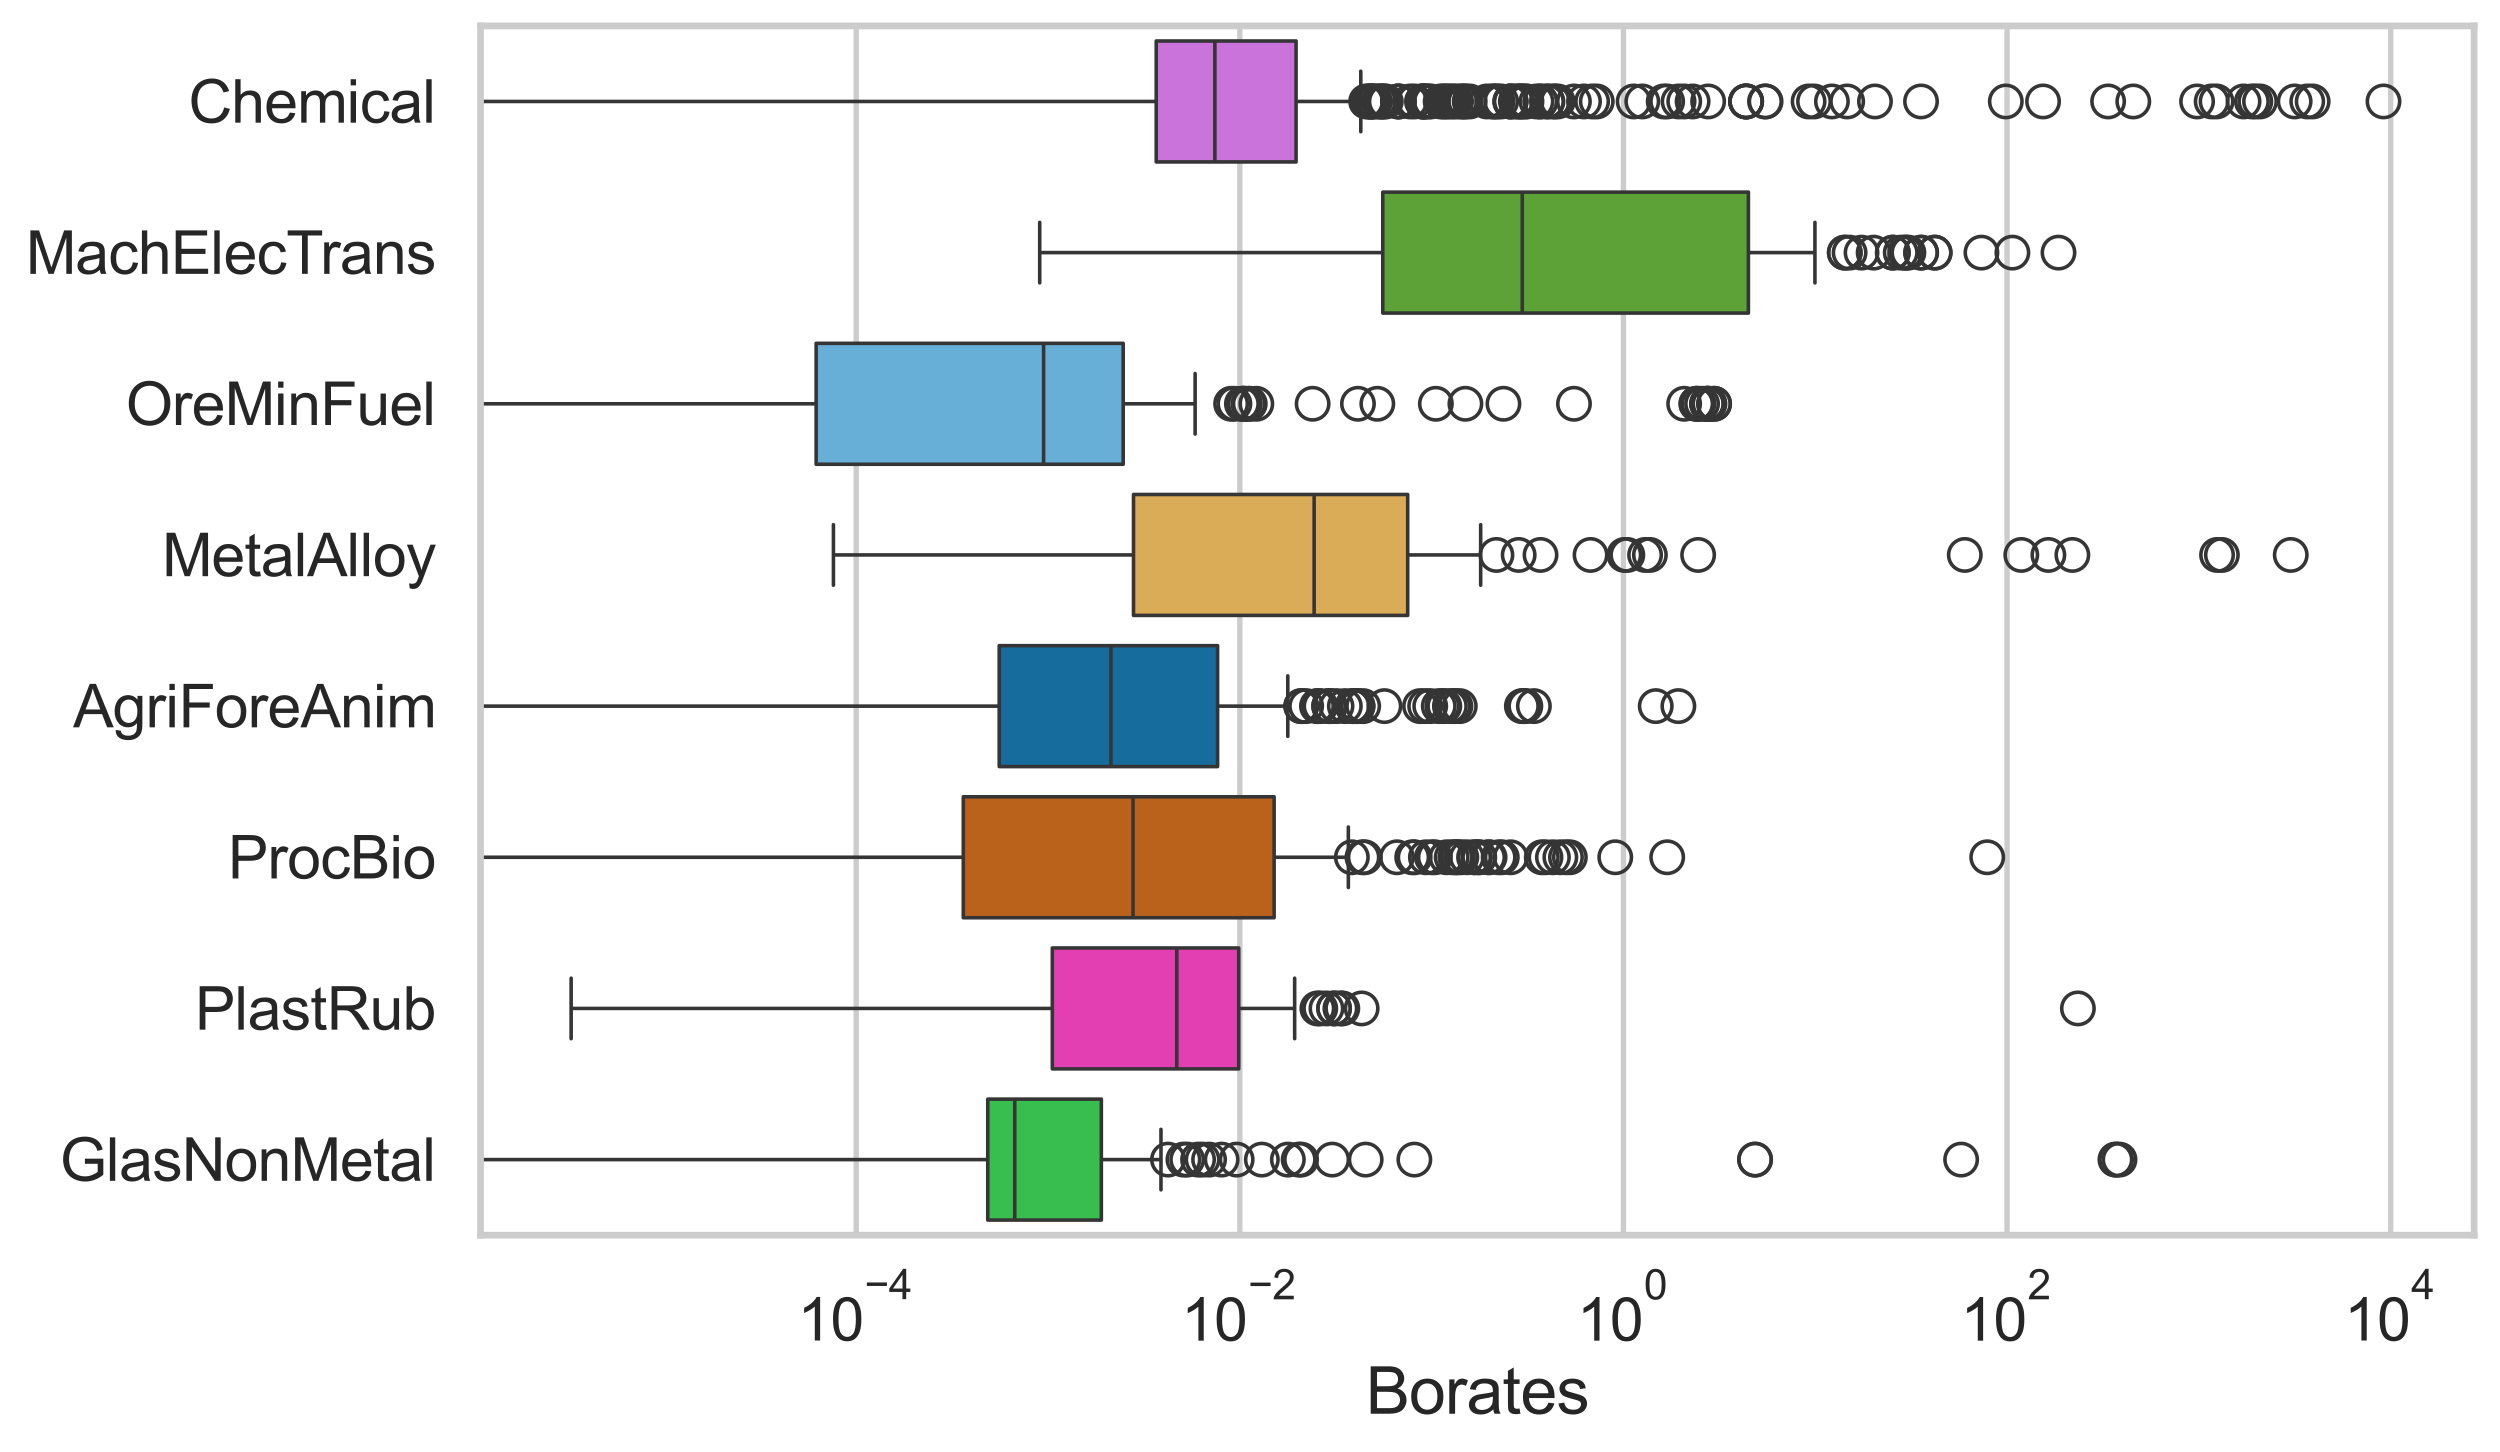 <?xml version="1.0" encoding="utf-8" standalone="no"?>
<!DOCTYPE svg PUBLIC "-//W3C//DTD SVG 1.1//EN"
  "http://www.w3.org/Graphics/SVG/1.1/DTD/svg11.dtd">
<svg xmlns:xlink="http://www.w3.org/1999/xlink" width="695.577pt" height="404.121pt" viewBox="0 0 695.577 404.121" xmlns="http://www.w3.org/2000/svg" version="1.1">
 <defs>
  <style type="text/css">*{stroke-linejoin: round; stroke-linecap: butt}</style>
 </defs>
 <g id="figure_1">
  <g id="patch_1">
   <path d="M 0 404.121 
L 695.577 404.121 
L 695.577 0 
L 0 0 
z
" style="fill: #ffffff"/>
  </g>
  <g id="axes_1">
   <g id="patch_2">
    <path d="M 133.697 343.665 
L 688.377 343.665 
L 688.377 7.2 
L 133.697 7.2 
z
" style="fill: #ffffff"/>
   </g>
   <g id="matplotlib.axis_1">
    <g id="xtick_1">
     <g id="line2d_1">
      <path d="M 238.225 343.665 
L 238.225 7.2 
" clip-path="url(#p40da22bcdd)" style="fill: none; stroke: #cccccc; stroke-width: 1.5; stroke-linecap: round"/>
     </g>
     <g id="text_1">
      <!-- $\mathdefault{10^{-4}}$ -->
      <g style="fill: #262626" transform="translate(221.89 373.015) scale(0.165 -0.165)">
       <defs>
        <path id="ArialMT-31" d="M 2384 0 
L 1822 0 
L 1822 3584 
Q 1619 3391 1289 3197 
Q 959 3003 697 2906 
L 697 3450 
Q 1169 3672 1522 3987 
Q 1875 4303 2022 4600 
L 2384 4600 
L 2384 0 
z
" transform="scale(0.016)"/>
        <path id="ArialMT-30" d="M 266 2259 
Q 266 3072 433 3567 
Q 600 4063 929 4331 
Q 1259 4600 1759 4600 
Q 2128 4600 2406 4451 
Q 2684 4303 2865 4023 
Q 3047 3744 3150 3342 
Q 3253 2941 3253 2259 
Q 3253 1453 3087 958 
Q 2922 463 2592 192 
Q 2263 -78 1759 -78 
Q 1097 -78 719 397 
Q 266 969 266 2259 
z
M 844 2259 
Q 844 1131 1108 757 
Q 1372 384 1759 384 
Q 2147 384 2411 759 
Q 2675 1134 2675 2259 
Q 2675 3391 2411 3762 
Q 2147 4134 1753 4134 
Q 1366 4134 1134 3806 
Q 844 3388 844 2259 
z
" transform="scale(0.016)"/>
        <path id="ArialMT-2212" d="M 3381 1997 
L 356 1997 
L 356 2522 
L 3381 2522 
L 3381 1997 
z
" transform="scale(0.016)"/>
        <path id="ArialMT-34" d="M 2069 0 
L 2069 1097 
L 81 1097 
L 81 1613 
L 2172 4581 
L 2631 4581 
L 2631 1613 
L 3250 1613 
L 3250 1097 
L 2631 1097 
L 2631 0 
L 2069 0 
z
M 2069 1613 
L 2069 3678 
L 634 1613 
L 2069 1613 
z
" transform="scale(0.016)"/>
       </defs>
       <use xlink:href="#ArialMT-31" transform="translate(0 0.202)"/>
       <use xlink:href="#ArialMT-30" transform="translate(55.615 0.202)"/>
       <use xlink:href="#ArialMT-2212" transform="translate(112.973 69.895) scale(0.7)"/>
       <use xlink:href="#ArialMT-34" transform="translate(153.852 69.895) scale(0.7)"/>
      </g>
     </g>
    </g>
    <g id="xtick_2">
     <g id="line2d_2">
      <path d="M 344.958 343.665 
L 344.958 7.2 
" clip-path="url(#p40da22bcdd)" style="fill: none; stroke: #cccccc; stroke-width: 1.5; stroke-linecap: round"/>
     </g>
     <g id="text_2">
      <!-- $\mathdefault{10^{-2}}$ -->
      <g style="fill: #262626" transform="translate(328.623 373.18) scale(0.165 -0.165)">
       <defs>
        <path id="ArialMT-32" d="M 3222 541 
L 3222 0 
L 194 0 
Q 188 203 259 391 
Q 375 700 629 1000 
Q 884 1300 1366 1694 
Q 2113 2306 2375 2664 
Q 2638 3022 2638 3341 
Q 2638 3675 2398 3904 
Q 2159 4134 1775 4134 
Q 1369 4134 1125 3890 
Q 881 3647 878 3216 
L 300 3275 
Q 359 3922 746 4261 
Q 1134 4600 1788 4600 
Q 2447 4600 2831 4234 
Q 3216 3869 3216 3328 
Q 3216 3053 3103 2787 
Q 2991 2522 2730 2228 
Q 2469 1934 1863 1422 
Q 1356 997 1212 845 
Q 1069 694 975 541 
L 3222 541 
z
" transform="scale(0.016)"/>
       </defs>
       <use xlink:href="#ArialMT-31" transform="translate(0 0.994)"/>
       <use xlink:href="#ArialMT-30" transform="translate(55.615 0.994)"/>
       <use xlink:href="#ArialMT-2212" transform="translate(112.973 70.688) scale(0.7)"/>
       <use xlink:href="#ArialMT-32" transform="translate(153.852 70.688) scale(0.7)"/>
      </g>
     </g>
    </g>
    <g id="xtick_3">
     <g id="line2d_3">
      <path d="M 451.692 343.665 
L 451.692 7.2 
" clip-path="url(#p40da22bcdd)" style="fill: none; stroke: #cccccc; stroke-width: 1.5; stroke-linecap: round"/>
     </g>
     <g id="text_3">
      <!-- $\mathdefault{10^{0}}$ -->
      <g style="fill: #262626" transform="translate(438.739 373.18) scale(0.165 -0.165)">
       <use xlink:href="#ArialMT-31" transform="translate(0 0.994)"/>
       <use xlink:href="#ArialMT-30" transform="translate(55.615 0.994)"/>
       <use xlink:href="#ArialMT-30" transform="translate(112.973 70.688) scale(0.7)"/>
      </g>
     </g>
    </g>
    <g id="xtick_4">
     <g id="line2d_4">
      <path d="M 558.425 343.665 
L 558.425 7.2 
" clip-path="url(#p40da22bcdd)" style="fill: none; stroke: #cccccc; stroke-width: 1.5; stroke-linecap: round"/>
     </g>
     <g id="text_4">
      <!-- $\mathdefault{10^{2}}$ -->
      <g style="fill: #262626" transform="translate(545.472 373.18) scale(0.165 -0.165)">
       <use xlink:href="#ArialMT-31" transform="translate(0 0.994)"/>
       <use xlink:href="#ArialMT-30" transform="translate(55.615 0.994)"/>
       <use xlink:href="#ArialMT-32" transform="translate(112.973 70.688) scale(0.7)"/>
      </g>
     </g>
    </g>
    <g id="xtick_5">
     <g id="line2d_5">
      <path d="M 665.158 343.665 
L 665.158 7.2 
" clip-path="url(#p40da22bcdd)" style="fill: none; stroke: #cccccc; stroke-width: 1.5; stroke-linecap: round"/>
     </g>
     <g id="text_5">
      <!-- $\mathdefault{10^{4}}$ -->
      <g style="fill: #262626" transform="translate(652.206 373.015) scale(0.165 -0.165)">
       <use xlink:href="#ArialMT-31" transform="translate(0 0.202)"/>
       <use xlink:href="#ArialMT-30" transform="translate(55.615 0.202)"/>
       <use xlink:href="#ArialMT-34" transform="translate(112.973 69.895) scale(0.7)"/>
      </g>
     </g>
    </g>
    <g id="text_6">
     <!-- Borates -->
     <g style="fill: #262626" transform="translate(380.022 393.344) scale(0.18 -0.18)">
      <defs>
       <path id="ArialMT-42" d="M 469 0 
L 469 4581 
L 2188 4581 
Q 2713 4581 3030 4442 
Q 3347 4303 3526 4014 
Q 3706 3725 3706 3409 
Q 3706 3116 3547 2856 
Q 3388 2597 3066 2438 
Q 3481 2316 3704 2022 
Q 3928 1728 3928 1328 
Q 3928 1006 3792 729 
Q 3656 453 3456 303 
Q 3256 153 2954 76 
Q 2653 0 2216 0 
L 469 0 
z
M 1075 2656 
L 2066 2656 
Q 2469 2656 2644 2709 
Q 2875 2778 2992 2937 
Q 3109 3097 3109 3338 
Q 3109 3566 3000 3739 
Q 2891 3913 2687 3977 
Q 2484 4041 1991 4041 
L 1075 4041 
L 1075 2656 
z
M 1075 541 
L 2216 541 
Q 2509 541 2628 563 
Q 2838 600 2978 687 
Q 3119 775 3209 942 
Q 3300 1109 3300 1328 
Q 3300 1584 3169 1773 
Q 3038 1963 2805 2039 
Q 2572 2116 2134 2116 
L 1075 2116 
L 1075 541 
z
" transform="scale(0.016)"/>
       <path id="ArialMT-6f" d="M 213 1659 
Q 213 2581 725 3025 
Q 1153 3394 1769 3394 
Q 2453 3394 2887 2945 
Q 3322 2497 3322 1706 
Q 3322 1066 3130 698 
Q 2938 331 2570 128 
Q 2203 -75 1769 -75 
Q 1072 -75 642 372 
Q 213 819 213 1659 
z
M 791 1659 
Q 791 1022 1069 705 
Q 1347 388 1769 388 
Q 2188 388 2466 706 
Q 2744 1025 2744 1678 
Q 2744 2294 2464 2611 
Q 2184 2928 1769 2928 
Q 1347 2928 1069 2612 
Q 791 2297 791 1659 
z
" transform="scale(0.016)"/>
       <path id="ArialMT-72" d="M 416 0 
L 416 3319 
L 922 3319 
L 922 2816 
Q 1116 3169 1280 3281 
Q 1444 3394 1641 3394 
Q 1925 3394 2219 3213 
L 2025 2691 
Q 1819 2813 1613 2813 
Q 1428 2813 1281 2702 
Q 1134 2591 1072 2394 
Q 978 2094 978 1738 
L 978 0 
L 416 0 
z
" transform="scale(0.016)"/>
       <path id="ArialMT-61" d="M 2588 409 
Q 2275 144 1986 34 
Q 1697 -75 1366 -75 
Q 819 -75 525 192 
Q 231 459 231 875 
Q 231 1119 342 1320 
Q 453 1522 633 1644 
Q 813 1766 1038 1828 
Q 1203 1872 1538 1913 
Q 2219 1994 2541 2106 
Q 2544 2222 2544 2253 
Q 2544 2597 2384 2738 
Q 2169 2928 1744 2928 
Q 1347 2928 1158 2789 
Q 969 2650 878 2297 
L 328 2372 
Q 403 2725 575 2942 
Q 747 3159 1072 3276 
Q 1397 3394 1825 3394 
Q 2250 3394 2515 3294 
Q 2781 3194 2906 3042 
Q 3031 2891 3081 2659 
Q 3109 2516 3109 2141 
L 3109 1391 
Q 3109 606 3145 398 
Q 3181 191 3288 0 
L 2700 0 
Q 2613 175 2588 409 
z
M 2541 1666 
Q 2234 1541 1622 1453 
Q 1275 1403 1131 1340 
Q 988 1278 909 1158 
Q 831 1038 831 891 
Q 831 666 1001 516 
Q 1172 366 1500 366 
Q 1825 366 2078 508 
Q 2331 650 2450 897 
Q 2541 1088 2541 1459 
L 2541 1666 
z
" transform="scale(0.016)"/>
       <path id="ArialMT-74" d="M 1650 503 
L 1731 6 
Q 1494 -44 1306 -44 
Q 1000 -44 831 53 
Q 663 150 594 308 
Q 525 466 525 972 
L 525 2881 
L 113 2881 
L 113 3319 
L 525 3319 
L 525 4141 
L 1084 4478 
L 1084 3319 
L 1650 3319 
L 1650 2881 
L 1084 2881 
L 1084 941 
Q 1084 700 1114 631 
Q 1144 563 1211 522 
Q 1278 481 1403 481 
Q 1497 481 1650 503 
z
" transform="scale(0.016)"/>
       <path id="ArialMT-65" d="M 2694 1069 
L 3275 997 
Q 3138 488 2766 206 
Q 2394 -75 1816 -75 
Q 1088 -75 661 373 
Q 234 822 234 1631 
Q 234 2469 665 2931 
Q 1097 3394 1784 3394 
Q 2450 3394 2872 2941 
Q 3294 2488 3294 1666 
Q 3294 1616 3291 1516 
L 816 1516 
Q 847 969 1125 678 
Q 1403 388 1819 388 
Q 2128 388 2347 550 
Q 2566 713 2694 1069 
z
M 847 1978 
L 2700 1978 
Q 2663 2397 2488 2606 
Q 2219 2931 1791 2931 
Q 1403 2931 1139 2672 
Q 875 2413 847 1978 
z
" transform="scale(0.016)"/>
       <path id="ArialMT-73" d="M 197 991 
L 753 1078 
Q 800 744 1014 566 
Q 1228 388 1613 388 
Q 2000 388 2187 545 
Q 2375 703 2375 916 
Q 2375 1106 2209 1216 
Q 2094 1291 1634 1406 
Q 1016 1563 777 1677 
Q 538 1791 414 1992 
Q 291 2194 291 2438 
Q 291 2659 392 2848 
Q 494 3038 669 3163 
Q 800 3259 1026 3326 
Q 1253 3394 1513 3394 
Q 1903 3394 2198 3281 
Q 2494 3169 2634 2976 
Q 2775 2784 2828 2463 
L 2278 2388 
Q 2241 2644 2061 2787 
Q 1881 2931 1553 2931 
Q 1166 2931 1000 2803 
Q 834 2675 834 2503 
Q 834 2394 903 2306 
Q 972 2216 1119 2156 
Q 1203 2125 1616 2013 
Q 2213 1853 2448 1751 
Q 2684 1650 2818 1456 
Q 2953 1263 2953 975 
Q 2953 694 2789 445 
Q 2625 197 2315 61 
Q 2006 -75 1616 -75 
Q 969 -75 630 194 
Q 291 463 197 991 
z
" transform="scale(0.016)"/>
      </defs>
      <use xlink:href="#ArialMT-42"/>
      <use xlink:href="#ArialMT-6f" transform="translate(66.699 0)"/>
      <use xlink:href="#ArialMT-72" transform="translate(122.314 0)"/>
      <use xlink:href="#ArialMT-61" transform="translate(155.615 0)"/>
      <use xlink:href="#ArialMT-74" transform="translate(211.23 0)"/>
      <use xlink:href="#ArialMT-65" transform="translate(239.014 0)"/>
      <use xlink:href="#ArialMT-73" transform="translate(294.629 0)"/>
     </g>
    </g>
   </g>
   <g id="matplotlib.axis_2">
    <g id="ytick_1">
     <g id="text_7">
      <!-- Chemical -->
      <g style="fill: #262626" transform="translate(52.428 34.134) scale(0.165 -0.165)">
       <defs>
        <path id="ArialMT-43" d="M 3763 1606 
L 4369 1453 
Q 4178 706 3683 314 
Q 3188 -78 2472 -78 
Q 1731 -78 1267 223 
Q 803 525 561 1097 
Q 319 1669 319 2325 
Q 319 3041 592 3573 
Q 866 4106 1370 4382 
Q 1875 4659 2481 4659 
Q 3169 4659 3637 4309 
Q 4106 3959 4291 3325 
L 3694 3184 
Q 3534 3684 3231 3912 
Q 2928 4141 2469 4141 
Q 1941 4141 1586 3887 
Q 1231 3634 1087 3207 
Q 944 2781 944 2328 
Q 944 1744 1114 1308 
Q 1284 872 1643 656 
Q 2003 441 2422 441 
Q 2931 441 3284 734 
Q 3638 1028 3763 1606 
z
" transform="scale(0.016)"/>
        <path id="ArialMT-68" d="M 422 0 
L 422 4581 
L 984 4581 
L 984 2938 
Q 1378 3394 1978 3394 
Q 2347 3394 2619 3248 
Q 2891 3103 3008 2847 
Q 3125 2591 3125 2103 
L 3125 0 
L 2563 0 
L 2563 2103 
Q 2563 2525 2380 2717 
Q 2197 2909 1863 2909 
Q 1613 2909 1392 2779 
Q 1172 2650 1078 2428 
Q 984 2206 984 1816 
L 984 0 
L 422 0 
z
" transform="scale(0.016)"/>
        <path id="ArialMT-6d" d="M 422 0 
L 422 3319 
L 925 3319 
L 925 2853 
Q 1081 3097 1340 3245 
Q 1600 3394 1931 3394 
Q 2300 3394 2536 3241 
Q 2772 3088 2869 2813 
Q 3263 3394 3894 3394 
Q 4388 3394 4653 3120 
Q 4919 2847 4919 2278 
L 4919 0 
L 4359 0 
L 4359 2091 
Q 4359 2428 4304 2576 
Q 4250 2725 4106 2815 
Q 3963 2906 3769 2906 
Q 3419 2906 3187 2673 
Q 2956 2441 2956 1928 
L 2956 0 
L 2394 0 
L 2394 2156 
Q 2394 2531 2256 2718 
Q 2119 2906 1806 2906 
Q 1569 2906 1367 2781 
Q 1166 2656 1075 2415 
Q 984 2175 984 1722 
L 984 0 
L 422 0 
z
" transform="scale(0.016)"/>
        <path id="ArialMT-69" d="M 425 3934 
L 425 4581 
L 988 4581 
L 988 3934 
L 425 3934 
z
M 425 0 
L 425 3319 
L 988 3319 
L 988 0 
L 425 0 
z
" transform="scale(0.016)"/>
        <path id="ArialMT-63" d="M 2588 1216 
L 3141 1144 
Q 3050 572 2676 248 
Q 2303 -75 1759 -75 
Q 1078 -75 664 370 
Q 250 816 250 1647 
Q 250 2184 428 2587 
Q 606 2991 970 3192 
Q 1334 3394 1763 3394 
Q 2303 3394 2647 3120 
Q 2991 2847 3088 2344 
L 2541 2259 
Q 2463 2594 2264 2762 
Q 2066 2931 1784 2931 
Q 1359 2931 1093 2626 
Q 828 2322 828 1663 
Q 828 994 1084 691 
Q 1341 388 1753 388 
Q 2084 388 2306 591 
Q 2528 794 2588 1216 
z
" transform="scale(0.016)"/>
        <path id="ArialMT-6c" d="M 409 0 
L 409 4581 
L 972 4581 
L 972 0 
L 409 0 
z
" transform="scale(0.016)"/>
       </defs>
       <use xlink:href="#ArialMT-43"/>
       <use xlink:href="#ArialMT-68" transform="translate(72.217 0)"/>
       <use xlink:href="#ArialMT-65" transform="translate(127.832 0)"/>
       <use xlink:href="#ArialMT-6d" transform="translate(183.447 0)"/>
       <use xlink:href="#ArialMT-69" transform="translate(266.748 0)"/>
       <use xlink:href="#ArialMT-63" transform="translate(288.965 0)"/>
       <use xlink:href="#ArialMT-61" transform="translate(338.965 0)"/>
       <use xlink:href="#ArialMT-6c" transform="translate(394.58 0)"/>
      </g>
     </g>
    </g>
    <g id="ytick_2">
     <g id="text_8">
      <!-- MachElecTrans -->
      <g style="fill: #262626" transform="translate(7.2 76.192) scale(0.165 -0.165)">
       <defs>
        <path id="ArialMT-4d" d="M 475 0 
L 475 4581 
L 1388 4581 
L 2472 1338 
Q 2622 884 2691 659 
Q 2769 909 2934 1394 
L 4031 4581 
L 4847 4581 
L 4847 0 
L 4263 0 
L 4263 3834 
L 2931 0 
L 2384 0 
L 1059 3900 
L 1059 0 
L 475 0 
z
" transform="scale(0.016)"/>
        <path id="ArialMT-45" d="M 506 0 
L 506 4581 
L 3819 4581 
L 3819 4041 
L 1113 4041 
L 1113 2638 
L 3647 2638 
L 3647 2100 
L 1113 2100 
L 1113 541 
L 3925 541 
L 3925 0 
L 506 0 
z
" transform="scale(0.016)"/>
        <path id="ArialMT-54" d="M 1659 0 
L 1659 4041 
L 150 4041 
L 150 4581 
L 3781 4581 
L 3781 4041 
L 2266 4041 
L 2266 0 
L 1659 0 
z
" transform="scale(0.016)"/>
        <path id="ArialMT-6e" d="M 422 0 
L 422 3319 
L 928 3319 
L 928 2847 
Q 1294 3394 1984 3394 
Q 2284 3394 2536 3286 
Q 2788 3178 2913 3003 
Q 3038 2828 3088 2588 
Q 3119 2431 3119 2041 
L 3119 0 
L 2556 0 
L 2556 2019 
Q 2556 2363 2490 2533 
Q 2425 2703 2258 2804 
Q 2091 2906 1866 2906 
Q 1506 2906 1245 2678 
Q 984 2450 984 1813 
L 984 0 
L 422 0 
z
" transform="scale(0.016)"/>
       </defs>
       <use xlink:href="#ArialMT-4d"/>
       <use xlink:href="#ArialMT-61" transform="translate(83.301 0)"/>
       <use xlink:href="#ArialMT-63" transform="translate(138.916 0)"/>
       <use xlink:href="#ArialMT-68" transform="translate(188.916 0)"/>
       <use xlink:href="#ArialMT-45" transform="translate(244.531 0)"/>
       <use xlink:href="#ArialMT-6c" transform="translate(311.23 0)"/>
       <use xlink:href="#ArialMT-65" transform="translate(333.447 0)"/>
       <use xlink:href="#ArialMT-63" transform="translate(389.062 0)"/>
       <use xlink:href="#ArialMT-54" transform="translate(439.062 0)"/>
       <use xlink:href="#ArialMT-72" transform="translate(496.396 0)"/>
       <use xlink:href="#ArialMT-61" transform="translate(529.697 0)"/>
       <use xlink:href="#ArialMT-6e" transform="translate(585.312 0)"/>
       <use xlink:href="#ArialMT-73" transform="translate(640.928 0)"/>
      </g>
     </g>
    </g>
    <g id="ytick_3">
     <g id="text_9">
      <!-- OreMinFuel -->
      <g style="fill: #262626" transform="translate(35.013 118.25) scale(0.165 -0.165)">
       <defs>
        <path id="ArialMT-4f" d="M 309 2231 
Q 309 3372 921 4017 
Q 1534 4663 2503 4663 
Q 3138 4663 3647 4359 
Q 4156 4056 4423 3514 
Q 4691 2972 4691 2284 
Q 4691 1588 4409 1038 
Q 4128 488 3612 205 
Q 3097 -78 2500 -78 
Q 1853 -78 1343 234 
Q 834 547 571 1087 
Q 309 1628 309 2231 
z
M 934 2222 
Q 934 1394 1379 917 
Q 1825 441 2497 441 
Q 3181 441 3623 922 
Q 4066 1403 4066 2288 
Q 4066 2847 3877 3264 
Q 3688 3681 3323 3911 
Q 2959 4141 2506 4141 
Q 1863 4141 1398 3698 
Q 934 3256 934 2222 
z
" transform="scale(0.016)"/>
        <path id="ArialMT-46" d="M 525 0 
L 525 4581 
L 3616 4581 
L 3616 4041 
L 1131 4041 
L 1131 2622 
L 3281 2622 
L 3281 2081 
L 1131 2081 
L 1131 0 
L 525 0 
z
" transform="scale(0.016)"/>
        <path id="ArialMT-75" d="M 2597 0 
L 2597 488 
Q 2209 -75 1544 -75 
Q 1250 -75 995 37 
Q 741 150 617 320 
Q 494 491 444 738 
Q 409 903 409 1263 
L 409 3319 
L 972 3319 
L 972 1478 
Q 972 1038 1006 884 
Q 1059 663 1231 536 
Q 1403 409 1656 409 
Q 1909 409 2131 539 
Q 2353 669 2445 892 
Q 2538 1116 2538 1541 
L 2538 3319 
L 3100 3319 
L 3100 0 
L 2597 0 
z
" transform="scale(0.016)"/>
       </defs>
       <use xlink:href="#ArialMT-4f"/>
       <use xlink:href="#ArialMT-72" transform="translate(77.783 0)"/>
       <use xlink:href="#ArialMT-65" transform="translate(111.084 0)"/>
       <use xlink:href="#ArialMT-4d" transform="translate(166.699 0)"/>
       <use xlink:href="#ArialMT-69" transform="translate(250 0)"/>
       <use xlink:href="#ArialMT-6e" transform="translate(272.217 0)"/>
       <use xlink:href="#ArialMT-46" transform="translate(327.832 0)"/>
       <use xlink:href="#ArialMT-75" transform="translate(388.916 0)"/>
       <use xlink:href="#ArialMT-65" transform="translate(444.531 0)"/>
       <use xlink:href="#ArialMT-6c" transform="translate(500.146 0)"/>
      </g>
     </g>
    </g>
    <g id="ytick_4">
     <g id="text_10">
      <!-- MetalAlloy -->
      <g style="fill: #262626" transform="translate(45.088 160.308) scale(0.165 -0.165)">
       <defs>
        <path id="ArialMT-41" d="M -9 0 
L 1750 4581 
L 2403 4581 
L 4278 0 
L 3588 0 
L 3053 1388 
L 1138 1388 
L 634 0 
L -9 0 
z
M 1313 1881 
L 2866 1881 
L 2388 3150 
Q 2169 3728 2063 4100 
Q 1975 3659 1816 3225 
L 1313 1881 
z
" transform="scale(0.016)"/>
        <path id="ArialMT-79" d="M 397 -1278 
L 334 -750 
Q 519 -800 656 -800 
Q 844 -800 956 -737 
Q 1069 -675 1141 -563 
Q 1194 -478 1313 -144 
Q 1328 -97 1363 -6 
L 103 3319 
L 709 3319 
L 1400 1397 
Q 1534 1031 1641 628 
Q 1738 1016 1872 1384 
L 2581 3319 
L 3144 3319 
L 1881 -56 
Q 1678 -603 1566 -809 
Q 1416 -1088 1222 -1217 
Q 1028 -1347 759 -1347 
Q 597 -1347 397 -1278 
z
" transform="scale(0.016)"/>
       </defs>
       <use xlink:href="#ArialMT-4d"/>
       <use xlink:href="#ArialMT-65" transform="translate(83.301 0)"/>
       <use xlink:href="#ArialMT-74" transform="translate(138.916 0)"/>
       <use xlink:href="#ArialMT-61" transform="translate(166.699 0)"/>
       <use xlink:href="#ArialMT-6c" transform="translate(222.314 0)"/>
       <use xlink:href="#ArialMT-41" transform="translate(244.531 0)"/>
       <use xlink:href="#ArialMT-6c" transform="translate(311.23 0)"/>
       <use xlink:href="#ArialMT-6c" transform="translate(333.447 0)"/>
       <use xlink:href="#ArialMT-6f" transform="translate(355.664 0)"/>
       <use xlink:href="#ArialMT-79" transform="translate(411.279 0)"/>
      </g>
     </g>
    </g>
    <g id="ytick_5">
     <g id="text_11">
      <!-- AgriForeAnim -->
      <g style="fill: #262626" transform="translate(20.341 202.366) scale(0.165 -0.165)">
       <defs>
        <path id="ArialMT-67" d="M 319 -275 
L 866 -356 
Q 900 -609 1056 -725 
Q 1266 -881 1628 -881 
Q 2019 -881 2231 -725 
Q 2444 -569 2519 -288 
Q 2563 -116 2559 434 
Q 2191 0 1641 0 
Q 956 0 581 494 
Q 206 988 206 1678 
Q 206 2153 378 2554 
Q 550 2956 876 3175 
Q 1203 3394 1644 3394 
Q 2231 3394 2613 2919 
L 2613 3319 
L 3131 3319 
L 3131 450 
Q 3131 -325 2973 -648 
Q 2816 -972 2473 -1159 
Q 2131 -1347 1631 -1347 
Q 1038 -1347 672 -1080 
Q 306 -813 319 -275 
z
M 784 1719 
Q 784 1066 1043 766 
Q 1303 466 1694 466 
Q 2081 466 2343 764 
Q 2606 1063 2606 1700 
Q 2606 2309 2336 2618 
Q 2066 2928 1684 2928 
Q 1309 2928 1046 2623 
Q 784 2319 784 1719 
z
" transform="scale(0.016)"/>
       </defs>
       <use xlink:href="#ArialMT-41"/>
       <use xlink:href="#ArialMT-67" transform="translate(66.699 0)"/>
       <use xlink:href="#ArialMT-72" transform="translate(122.314 0)"/>
       <use xlink:href="#ArialMT-69" transform="translate(155.615 0)"/>
       <use xlink:href="#ArialMT-46" transform="translate(177.832 0)"/>
       <use xlink:href="#ArialMT-6f" transform="translate(238.916 0)"/>
       <use xlink:href="#ArialMT-72" transform="translate(294.531 0)"/>
       <use xlink:href="#ArialMT-65" transform="translate(327.832 0)"/>
       <use xlink:href="#ArialMT-41" transform="translate(383.447 0)"/>
       <use xlink:href="#ArialMT-6e" transform="translate(450.146 0)"/>
       <use xlink:href="#ArialMT-69" transform="translate(505.762 0)"/>
       <use xlink:href="#ArialMT-6d" transform="translate(527.979 0)"/>
      </g>
     </g>
    </g>
    <g id="ytick_6">
     <g id="text_12">
      <!-- ProcBio -->
      <g style="fill: #262626" transform="translate(63.424 244.425) scale(0.165 -0.165)">
       <defs>
        <path id="ArialMT-50" d="M 494 0 
L 494 4581 
L 2222 4581 
Q 2678 4581 2919 4538 
Q 3256 4481 3484 4323 
Q 3713 4166 3852 3881 
Q 3991 3597 3991 3256 
Q 3991 2672 3619 2267 
Q 3247 1863 2275 1863 
L 1100 1863 
L 1100 0 
L 494 0 
z
M 1100 2403 
L 2284 2403 
Q 2872 2403 3119 2622 
Q 3366 2841 3366 3238 
Q 3366 3525 3220 3729 
Q 3075 3934 2838 4000 
Q 2684 4041 2272 4041 
L 1100 4041 
L 1100 2403 
z
" transform="scale(0.016)"/>
       </defs>
       <use xlink:href="#ArialMT-50"/>
       <use xlink:href="#ArialMT-72" transform="translate(66.699 0)"/>
       <use xlink:href="#ArialMT-6f" transform="translate(100 0)"/>
       <use xlink:href="#ArialMT-63" transform="translate(155.615 0)"/>
       <use xlink:href="#ArialMT-42" transform="translate(205.615 0)"/>
       <use xlink:href="#ArialMT-69" transform="translate(272.314 0)"/>
       <use xlink:href="#ArialMT-6f" transform="translate(294.531 0)"/>
      </g>
     </g>
    </g>
    <g id="ytick_7">
     <g id="text_13">
      <!-- PlastRub -->
      <g style="fill: #262626" transform="translate(54.248 286.483) scale(0.165 -0.165)">
       <defs>
        <path id="ArialMT-52" d="M 503 0 
L 503 4581 
L 2534 4581 
Q 3147 4581 3465 4457 
Q 3784 4334 3975 4021 
Q 4166 3709 4166 3331 
Q 4166 2844 3850 2509 
Q 3534 2175 2875 2084 
Q 3116 1969 3241 1856 
Q 3506 1613 3744 1247 
L 4541 0 
L 3778 0 
L 3172 953 
Q 2906 1366 2734 1584 
Q 2563 1803 2427 1890 
Q 2291 1978 2150 2013 
Q 2047 2034 1813 2034 
L 1109 2034 
L 1109 0 
L 503 0 
z
M 1109 2559 
L 2413 2559 
Q 2828 2559 3062 2645 
Q 3297 2731 3419 2920 
Q 3541 3109 3541 3331 
Q 3541 3656 3305 3865 
Q 3069 4075 2559 4075 
L 1109 4075 
L 1109 2559 
z
" transform="scale(0.016)"/>
        <path id="ArialMT-62" d="M 941 0 
L 419 0 
L 419 4581 
L 981 4581 
L 981 2947 
Q 1338 3394 1891 3394 
Q 2197 3394 2470 3270 
Q 2744 3147 2920 2923 
Q 3097 2700 3197 2384 
Q 3297 2069 3297 1709 
Q 3297 856 2875 390 
Q 2453 -75 1863 -75 
Q 1275 -75 941 416 
L 941 0 
z
M 934 1684 
Q 934 1088 1097 822 
Q 1363 388 1816 388 
Q 2184 388 2453 708 
Q 2722 1028 2722 1663 
Q 2722 2313 2464 2622 
Q 2206 2931 1841 2931 
Q 1472 2931 1203 2611 
Q 934 2291 934 1684 
z
" transform="scale(0.016)"/>
       </defs>
       <use xlink:href="#ArialMT-50"/>
       <use xlink:href="#ArialMT-6c" transform="translate(66.699 0)"/>
       <use xlink:href="#ArialMT-61" transform="translate(88.916 0)"/>
       <use xlink:href="#ArialMT-73" transform="translate(144.531 0)"/>
       <use xlink:href="#ArialMT-74" transform="translate(194.531 0)"/>
       <use xlink:href="#ArialMT-52" transform="translate(222.314 0)"/>
       <use xlink:href="#ArialMT-75" transform="translate(294.531 0)"/>
       <use xlink:href="#ArialMT-62" transform="translate(350.146 0)"/>
      </g>
     </g>
    </g>
    <g id="ytick_8">
     <g id="text_14">
      <!-- GlasNonMetal -->
      <g style="fill: #262626" transform="translate(16.659 328.541) scale(0.165 -0.165)">
       <defs>
        <path id="ArialMT-47" d="M 2638 1797 
L 2638 2334 
L 4578 2338 
L 4578 638 
Q 4131 281 3656 101 
Q 3181 -78 2681 -78 
Q 2006 -78 1454 211 
Q 903 500 622 1047 
Q 341 1594 341 2269 
Q 341 2938 620 3517 
Q 900 4097 1425 4378 
Q 1950 4659 2634 4659 
Q 3131 4659 3532 4498 
Q 3934 4338 4162 4050 
Q 4391 3763 4509 3300 
L 3963 3150 
Q 3859 3500 3706 3700 
Q 3553 3900 3268 4020 
Q 2984 4141 2638 4141 
Q 2222 4141 1919 4014 
Q 1616 3888 1430 3681 
Q 1244 3475 1141 3228 
Q 966 2803 966 2306 
Q 966 1694 1177 1281 
Q 1388 869 1791 669 
Q 2194 469 2647 469 
Q 3041 469 3416 620 
Q 3791 772 3984 944 
L 3984 1797 
L 2638 1797 
z
" transform="scale(0.016)"/>
        <path id="ArialMT-4e" d="M 488 0 
L 488 4581 
L 1109 4581 
L 3516 984 
L 3516 4581 
L 4097 4581 
L 4097 0 
L 3475 0 
L 1069 3600 
L 1069 0 
L 488 0 
z
" transform="scale(0.016)"/>
       </defs>
       <use xlink:href="#ArialMT-47"/>
       <use xlink:href="#ArialMT-6c" transform="translate(77.783 0)"/>
       <use xlink:href="#ArialMT-61" transform="translate(100 0)"/>
       <use xlink:href="#ArialMT-73" transform="translate(155.615 0)"/>
       <use xlink:href="#ArialMT-4e" transform="translate(205.615 0)"/>
       <use xlink:href="#ArialMT-6f" transform="translate(277.832 0)"/>
       <use xlink:href="#ArialMT-6e" transform="translate(333.447 0)"/>
       <use xlink:href="#ArialMT-4d" transform="translate(389.062 0)"/>
       <use xlink:href="#ArialMT-65" transform="translate(472.363 0)"/>
       <use xlink:href="#ArialMT-74" transform="translate(527.979 0)"/>
       <use xlink:href="#ArialMT-61" transform="translate(555.762 0)"/>
       <use xlink:href="#ArialMT-6c" transform="translate(611.377 0)"/>
      </g>
     </g>
    </g>
   </g>
   <g id="patch_3">
    <path d="M 321.697 11.406 
L 321.697 45.052 
L 360.604 45.052 
L 360.604 11.406 
L 321.697 11.406 
z
" clip-path="url(#p40da22bcdd)" style="fill: #ca74db; stroke: #353535; stroke-linejoin: miter"/>
   </g>
   <g id="line2d_6">
    <path d="M 321.697 28.229 
L -1 28.229 
" clip-path="url(#p40da22bcdd)" style="fill: none; stroke: #353535"/>
   </g>
   <g id="line2d_7">
    <path d="M 360.604 28.229 
L 378.614 28.229 
" clip-path="url(#p40da22bcdd)" style="fill: none; stroke: #353535"/>
   </g>
   <g id="line2d_8">
    <path clip-path="url(#p40da22bcdd)" style="fill: none; stroke: #353535; stroke-linecap: round"/>
   </g>
   <g id="line2d_9">
    <path d="M 378.614 19.817 
L 378.614 36.641 
" clip-path="url(#p40da22bcdd)" style="fill: none; stroke: #353535; stroke-linecap: round"/>
   </g>
   <g id="line2d_10">
    <defs>
     <path id="m97c2f20abd" d="M 0 4.5 
C 1.193 4.5 2.338 4.026 3.182 3.182 
C 4.026 2.338 4.5 1.193 4.5 0 
C 4.5 -1.193 4.026 -2.338 3.182 -3.182 
C 2.338 -4.026 1.193 -4.5 0 -4.5 
C -1.193 -4.5 -2.338 -4.026 -3.182 -3.182 
C -4.026 -2.338 -4.5 -1.193 -4.5 0 
C -4.5 1.193 -4.026 2.338 -3.182 3.182 
C -2.338 4.026 -1.193 4.5 0 4.5 
z
" style="stroke: #353535"/>
    </defs>
    <g clip-path="url(#p40da22bcdd)">
     <use xlink:href="#m97c2f20abd" x="421.751" y="28.229" style="fill-opacity: 0; stroke: #353535"/>
     <use xlink:href="#m97c2f20abd" x="442.976" y="28.229" style="fill-opacity: 0; stroke: #353535"/>
     <use xlink:href="#m97c2f20abd" x="485.825" y="28.229" style="fill-opacity: 0; stroke: #353535"/>
     <use xlink:href="#m97c2f20abd" x="381.518" y="28.229" style="fill-opacity: 0; stroke: #353535"/>
     <use xlink:href="#m97c2f20abd" x="663.164" y="28.229" style="fill-opacity: 0; stroke: #353535"/>
     <use xlink:href="#m97c2f20abd" x="428.623" y="28.229" style="fill-opacity: 0; stroke: #353535"/>
     <use xlink:href="#m97c2f20abd" x="430.546" y="28.229" style="fill-opacity: 0; stroke: #353535"/>
     <use xlink:href="#m97c2f20abd" x="427.495" y="28.229" style="fill-opacity: 0; stroke: #353535"/>
     <use xlink:href="#m97c2f20abd" x="405.125" y="28.229" style="fill-opacity: 0; stroke: #353535"/>
     <use xlink:href="#m97c2f20abd" x="485.825" y="28.229" style="fill-opacity: 0; stroke: #353535"/>
     <use xlink:href="#m97c2f20abd" x="485.825" y="28.229" style="fill-opacity: 0; stroke: #353535"/>
     <use xlink:href="#m97c2f20abd" x="638.439" y="28.229" style="fill-opacity: 0; stroke: #353535"/>
     <use xlink:href="#m97c2f20abd" x="384.425" y="28.229" style="fill-opacity: 0; stroke: #353535"/>
     <use xlink:href="#m97c2f20abd" x="593.543" y="28.229" style="fill-opacity: 0; stroke: #353535"/>
     <use xlink:href="#m97c2f20abd" x="395.818" y="28.229" style="fill-opacity: 0; stroke: #353535"/>
     <use xlink:href="#m97c2f20abd" x="433.409" y="28.229" style="fill-opacity: 0; stroke: #353535"/>
     <use xlink:href="#m97c2f20abd" x="430.433" y="28.229" style="fill-opacity: 0; stroke: #353535"/>
     <use xlink:href="#m97c2f20abd" x="423.214" y="28.229" style="fill-opacity: 0; stroke: #353535"/>
     <use xlink:href="#m97c2f20abd" x="628.801" y="28.229" style="fill-opacity: 0; stroke: #353535"/>
     <use xlink:href="#m97c2f20abd" x="586.542" y="28.229" style="fill-opacity: 0; stroke: #353535"/>
     <use xlink:href="#m97c2f20abd" x="491.241" y="28.229" style="fill-opacity: 0; stroke: #353535"/>
     <use xlink:href="#m97c2f20abd" x="509.695" y="28.229" style="fill-opacity: 0; stroke: #353535"/>
     <use xlink:href="#m97c2f20abd" x="392.344" y="28.229" style="fill-opacity: 0; stroke: #353535"/>
     <use xlink:href="#m97c2f20abd" x="407.559" y="28.229" style="fill-opacity: 0; stroke: #353535"/>
     <use xlink:href="#m97c2f20abd" x="395.64" y="28.229" style="fill-opacity: 0; stroke: #353535"/>
     <use xlink:href="#m97c2f20abd" x="417.672" y="28.229" style="fill-opacity: 0; stroke: #353535"/>
     <use xlink:href="#m97c2f20abd" x="383.64" y="28.229" style="fill-opacity: 0; stroke: #353535"/>
     <use xlink:href="#m97c2f20abd" x="521.672" y="28.229" style="fill-opacity: 0; stroke: #353535"/>
     <use xlink:href="#m97c2f20abd" x="626.554" y="28.229" style="fill-opacity: 0; stroke: #353535"/>
     <use xlink:href="#m97c2f20abd" x="393.582" y="28.229" style="fill-opacity: 0; stroke: #353535"/>
     <use xlink:href="#m97c2f20abd" x="416.664" y="28.229" style="fill-opacity: 0; stroke: #353535"/>
     <use xlink:href="#m97c2f20abd" x="416.248" y="28.229" style="fill-opacity: 0; stroke: #353535"/>
     <use xlink:href="#m97c2f20abd" x="456.938" y="28.229" style="fill-opacity: 0; stroke: #353535"/>
     <use xlink:href="#m97c2f20abd" x="401.528" y="28.229" style="fill-opacity: 0; stroke: #353535"/>
     <use xlink:href="#m97c2f20abd" x="440.719" y="28.229" style="fill-opacity: 0; stroke: #353535"/>
     <use xlink:href="#m97c2f20abd" x="454.532" y="28.229" style="fill-opacity: 0; stroke: #353535"/>
     <use xlink:href="#m97c2f20abd" x="534.49" y="28.229" style="fill-opacity: 0; stroke: #353535"/>
     <use xlink:href="#m97c2f20abd" x="504.719" y="28.229" style="fill-opacity: 0; stroke: #353535"/>
     <use xlink:href="#m97c2f20abd" x="420.194" y="28.229" style="fill-opacity: 0; stroke: #353535"/>
     <use xlink:href="#m97c2f20abd" x="424.497" y="28.229" style="fill-opacity: 0; stroke: #353535"/>
     <use xlink:href="#m97c2f20abd" x="475.255" y="28.229" style="fill-opacity: 0; stroke: #353535"/>
     <use xlink:href="#m97c2f20abd" x="382.161" y="28.229" style="fill-opacity: 0; stroke: #353535"/>
     <use xlink:href="#m97c2f20abd" x="385.563" y="28.229" style="fill-opacity: 0; stroke: #353535"/>
     <use xlink:href="#m97c2f20abd" x="627.506" y="28.229" style="fill-opacity: 0; stroke: #353535"/>
     <use xlink:href="#m97c2f20abd" x="385.195" y="28.229" style="fill-opacity: 0; stroke: #353535"/>
     <use xlink:href="#m97c2f20abd" x="463.855" y="28.229" style="fill-opacity: 0; stroke: #353535"/>
     <use xlink:href="#m97c2f20abd" x="611.297" y="28.229" style="fill-opacity: 0; stroke: #353535"/>
     <use xlink:href="#m97c2f20abd" x="406.288" y="28.229" style="fill-opacity: 0; stroke: #353535"/>
     <use xlink:href="#m97c2f20abd" x="432.036" y="28.229" style="fill-opacity: 0; stroke: #353535"/>
     <use xlink:href="#m97c2f20abd" x="624.226" y="28.229" style="fill-opacity: 0; stroke: #353535"/>
     <use xlink:href="#m97c2f20abd" x="396.199" y="28.229" style="fill-opacity: 0; stroke: #353535"/>
     <use xlink:href="#m97c2f20abd" x="491.083" y="28.229" style="fill-opacity: 0; stroke: #353535"/>
     <use xlink:href="#m97c2f20abd" x="420.343" y="28.229" style="fill-opacity: 0; stroke: #353535"/>
     <use xlink:href="#m97c2f20abd" x="381.382" y="28.229" style="fill-opacity: 0; stroke: #353535"/>
     <use xlink:href="#m97c2f20abd" x="388.936" y="28.229" style="fill-opacity: 0; stroke: #353535"/>
     <use xlink:href="#m97c2f20abd" x="407.666" y="28.229" style="fill-opacity: 0; stroke: #353535"/>
     <use xlink:href="#m97c2f20abd" x="615.345" y="28.229" style="fill-opacity: 0; stroke: #353535"/>
     <use xlink:href="#m97c2f20abd" x="437.913" y="28.229" style="fill-opacity: 0; stroke: #353535"/>
     <use xlink:href="#m97c2f20abd" x="616.707" y="28.229" style="fill-opacity: 0; stroke: #353535"/>
     <use xlink:href="#m97c2f20abd" x="382.585" y="28.229" style="fill-opacity: 0; stroke: #353535"/>
     <use xlink:href="#m97c2f20abd" x="470.936" y="28.229" style="fill-opacity: 0; stroke: #353535"/>
     <use xlink:href="#m97c2f20abd" x="402.096" y="28.229" style="fill-opacity: 0; stroke: #353535"/>
     <use xlink:href="#m97c2f20abd" x="395.897" y="28.229" style="fill-opacity: 0; stroke: #353535"/>
     <use xlink:href="#m97c2f20abd" x="513.94" y="28.229" style="fill-opacity: 0; stroke: #353535"/>
     <use xlink:href="#m97c2f20abd" x="406.848" y="28.229" style="fill-opacity: 0; stroke: #353535"/>
     <use xlink:href="#m97c2f20abd" x="403.571" y="28.229" style="fill-opacity: 0; stroke: #353535"/>
     <use xlink:href="#m97c2f20abd" x="428.604" y="28.229" style="fill-opacity: 0; stroke: #353535"/>
     <use xlink:href="#m97c2f20abd" x="413.668" y="28.229" style="fill-opacity: 0; stroke: #353535"/>
     <use xlink:href="#m97c2f20abd" x="423.308" y="28.229" style="fill-opacity: 0; stroke: #353535"/>
     <use xlink:href="#m97c2f20abd" x="396.757" y="28.229" style="fill-opacity: 0; stroke: #353535"/>
     <use xlink:href="#m97c2f20abd" x="397.47" y="28.229" style="fill-opacity: 0; stroke: #353535"/>
     <use xlink:href="#m97c2f20abd" x="384.445" y="28.229" style="fill-opacity: 0; stroke: #353535"/>
     <use xlink:href="#m97c2f20abd" x="444.263" y="28.229" style="fill-opacity: 0; stroke: #353535"/>
     <use xlink:href="#m97c2f20abd" x="408.912" y="28.229" style="fill-opacity: 0; stroke: #353535"/>
     <use xlink:href="#m97c2f20abd" x="558.077" y="28.229" style="fill-opacity: 0; stroke: #353535"/>
     <use xlink:href="#m97c2f20abd" x="468.607" y="28.229" style="fill-opacity: 0; stroke: #353535"/>
     <use xlink:href="#m97c2f20abd" x="415.203" y="28.229" style="fill-opacity: 0; stroke: #353535"/>
     <use xlink:href="#m97c2f20abd" x="568.441" y="28.229" style="fill-opacity: 0; stroke: #353535"/>
     <use xlink:href="#m97c2f20abd" x="389.231" y="28.229" style="fill-opacity: 0; stroke: #353535"/>
     <use xlink:href="#m97c2f20abd" x="400.839" y="28.229" style="fill-opacity: 0; stroke: #353535"/>
     <use xlink:href="#m97c2f20abd" x="389.109" y="28.229" style="fill-opacity: 0; stroke: #353535"/>
     <use xlink:href="#m97c2f20abd" x="398.095" y="28.229" style="fill-opacity: 0; stroke: #353535"/>
     <use xlink:href="#m97c2f20abd" x="462.895" y="28.229" style="fill-opacity: 0; stroke: #353535"/>
     <use xlink:href="#m97c2f20abd" x="503.206" y="28.229" style="fill-opacity: 0; stroke: #353535"/>
     <use xlink:href="#m97c2f20abd" x="423.118" y="28.229" style="fill-opacity: 0; stroke: #353535"/>
     <use xlink:href="#m97c2f20abd" x="641.948" y="28.229" style="fill-opacity: 0; stroke: #353535"/>
     <use xlink:href="#m97c2f20abd" x="643.447" y="28.229" style="fill-opacity: 0; stroke: #353535"/>
     <use xlink:href="#m97c2f20abd" x="380.105" y="28.229" style="fill-opacity: 0; stroke: #353535"/>
     <use xlink:href="#m97c2f20abd" x="420.233" y="28.229" style="fill-opacity: 0; stroke: #353535"/>
     <use xlink:href="#m97c2f20abd" x="424.715" y="28.229" style="fill-opacity: 0; stroke: #353535"/>
     <use xlink:href="#m97c2f20abd" x="402.718" y="28.229" style="fill-opacity: 0; stroke: #353535"/>
     <use xlink:href="#m97c2f20abd" x="485.825" y="28.229" style="fill-opacity: 0; stroke: #353535"/>
     <use xlink:href="#m97c2f20abd" x="384.053" y="28.229" style="fill-opacity: 0; stroke: #353535"/>
     <use xlink:href="#m97c2f20abd" x="396.306" y="28.229" style="fill-opacity: 0; stroke: #353535"/>
     <use xlink:href="#m97c2f20abd" x="380.655" y="28.229" style="fill-opacity: 0; stroke: #353535"/>
     <use xlink:href="#m97c2f20abd" x="404.32" y="28.229" style="fill-opacity: 0; stroke: #353535"/>
     <use xlink:href="#m97c2f20abd" x="432.588" y="28.229" style="fill-opacity: 0; stroke: #353535"/>
     <use xlink:href="#m97c2f20abd" x="467.025" y="28.229" style="fill-opacity: 0; stroke: #353535"/>
     <use xlink:href="#m97c2f20abd" x="381.35" y="28.229" style="fill-opacity: 0; stroke: #353535"/>
     <use xlink:href="#m97c2f20abd" x="415.507" y="28.229" style="fill-opacity: 0; stroke: #353535"/>
     <use xlink:href="#m97c2f20abd" x="381.518" y="28.229" style="fill-opacity: 0; stroke: #353535"/>
     <use xlink:href="#m97c2f20abd" x="422.162" y="28.229" style="fill-opacity: 0; stroke: #353535"/>
    </g>
   </g>
   <g id="patch_4">
    <path d="M 384.732 53.464 
L 384.732 87.11 
L 486.457 87.11 
L 486.457 53.464 
L 384.732 53.464 
z
" clip-path="url(#p40da22bcdd)" style="fill: #5ca236; stroke: #353535; stroke-linejoin: miter"/>
   </g>
   <g id="line2d_11">
    <path d="M 384.732 70.287 
L 289.277 70.287 
" clip-path="url(#p40da22bcdd)" style="fill: none; stroke: #353535"/>
   </g>
   <g id="line2d_12">
    <path d="M 486.457 70.287 
L 504.969 70.287 
" clip-path="url(#p40da22bcdd)" style="fill: none; stroke: #353535"/>
   </g>
   <g id="line2d_13">
    <path d="M 289.277 61.875 
L 289.277 78.699 
" clip-path="url(#p40da22bcdd)" style="fill: none; stroke: #353535; stroke-linecap: round"/>
   </g>
   <g id="line2d_14">
    <path d="M 504.969 61.875 
L 504.969 78.699 
" clip-path="url(#p40da22bcdd)" style="fill: none; stroke: #353535; stroke-linecap: round"/>
   </g>
   <g id="line2d_15">
    <g clip-path="url(#p40da22bcdd)">
     <use xlink:href="#m97c2f20abd" x="514.617" y="70.287" style="fill-opacity: 0; stroke: #353535"/>
     <use xlink:href="#m97c2f20abd" x="530.131" y="70.287" style="fill-opacity: 0; stroke: #353535"/>
     <use xlink:href="#m97c2f20abd" x="521.302" y="70.287" style="fill-opacity: 0; stroke: #353535"/>
     <use xlink:href="#m97c2f20abd" x="534.515" y="70.287" style="fill-opacity: 0; stroke: #353535"/>
     <use xlink:href="#m97c2f20abd" x="538.281" y="70.287" style="fill-opacity: 0; stroke: #353535"/>
     <use xlink:href="#m97c2f20abd" x="559.91" y="70.287" style="fill-opacity: 0; stroke: #353535"/>
     <use xlink:href="#m97c2f20abd" x="526.642" y="70.287" style="fill-opacity: 0; stroke: #353535"/>
     <use xlink:href="#m97c2f20abd" x="572.735" y="70.287" style="fill-opacity: 0; stroke: #353535"/>
     <use xlink:href="#m97c2f20abd" x="526.64" y="70.287" style="fill-opacity: 0; stroke: #353535"/>
     <use xlink:href="#m97c2f20abd" x="530.972" y="70.287" style="fill-opacity: 0; stroke: #353535"/>
     <use xlink:href="#m97c2f20abd" x="513.273" y="70.287" style="fill-opacity: 0; stroke: #353535"/>
     <use xlink:href="#m97c2f20abd" x="513.275" y="70.287" style="fill-opacity: 0; stroke: #353535"/>
     <use xlink:href="#m97c2f20abd" x="534.513" y="70.287" style="fill-opacity: 0; stroke: #353535"/>
     <use xlink:href="#m97c2f20abd" x="528.843" y="70.287" style="fill-opacity: 0; stroke: #353535"/>
     <use xlink:href="#m97c2f20abd" x="538.283" y="70.287" style="fill-opacity: 0; stroke: #353535"/>
     <use xlink:href="#m97c2f20abd" x="530.135" y="70.287" style="fill-opacity: 0; stroke: #353535"/>
     <use xlink:href="#m97c2f20abd" x="551.294" y="70.287" style="fill-opacity: 0; stroke: #353535"/>
     <use xlink:href="#m97c2f20abd" x="517.936" y="70.287" style="fill-opacity: 0; stroke: #353535"/>
    </g>
   </g>
   <g id="patch_5">
    <path d="M 227.077 95.522 
L 227.077 129.168 
L 312.508 129.168 
L 312.508 95.522 
L 227.077 95.522 
z
" clip-path="url(#p40da22bcdd)" style="fill: #68afd7; stroke: #353535; stroke-linejoin: miter"/>
   </g>
   <g id="line2d_16">
    <path d="M 227.077 112.345 
L -1 112.345 
" clip-path="url(#p40da22bcdd)" style="fill: none; stroke: #353535"/>
   </g>
   <g id="line2d_17">
    <path d="M 312.508 112.345 
L 332.517 112.345 
" clip-path="url(#p40da22bcdd)" style="fill: none; stroke: #353535"/>
   </g>
   <g id="line2d_18">
    <path clip-path="url(#p40da22bcdd)" style="fill: none; stroke: #353535; stroke-linecap: round"/>
   </g>
   <g id="line2d_19">
    <path d="M 332.517 103.934 
L 332.517 120.757 
" clip-path="url(#p40da22bcdd)" style="fill: none; stroke: #353535; stroke-linecap: round"/>
   </g>
   <g id="line2d_20">
    <g clip-path="url(#p40da22bcdd)">
     <use xlink:href="#m97c2f20abd" x="473.567" y="112.345" style="fill-opacity: 0; stroke: #353535"/>
     <use xlink:href="#m97c2f20abd" x="345.934" y="112.345" style="fill-opacity: 0; stroke: #353535"/>
     <use xlink:href="#m97c2f20abd" x="347.719" y="112.345" style="fill-opacity: 0; stroke: #353535"/>
     <use xlink:href="#m97c2f20abd" x="345.934" y="112.345" style="fill-opacity: 0; stroke: #353535"/>
     <use xlink:href="#m97c2f20abd" x="365.212" y="112.345" style="fill-opacity: 0; stroke: #353535"/>
     <use xlink:href="#m97c2f20abd" x="342.54" y="112.345" style="fill-opacity: 0; stroke: #353535"/>
     <use xlink:href="#m97c2f20abd" x="472.022" y="112.345" style="fill-opacity: 0; stroke: #353535"/>
     <use xlink:href="#m97c2f20abd" x="475.053" y="112.345" style="fill-opacity: 0; stroke: #353535"/>
     <use xlink:href="#m97c2f20abd" x="471.97" y="112.345" style="fill-opacity: 0; stroke: #353535"/>
     <use xlink:href="#m97c2f20abd" x="475.052" y="112.345" style="fill-opacity: 0; stroke: #353535"/>
     <use xlink:href="#m97c2f20abd" x="475.062" y="112.345" style="fill-opacity: 0; stroke: #353535"/>
     <use xlink:href="#m97c2f20abd" x="468.585" y="112.345" style="fill-opacity: 0; stroke: #353535"/>
     <use xlink:href="#m97c2f20abd" x="418.308" y="112.345" style="fill-opacity: 0; stroke: #353535"/>
     <use xlink:href="#m97c2f20abd" x="472.588" y="112.345" style="fill-opacity: 0; stroke: #353535"/>
     <use xlink:href="#m97c2f20abd" x="407.724" y="112.345" style="fill-opacity: 0; stroke: #353535"/>
     <use xlink:href="#m97c2f20abd" x="349.549" y="112.345" style="fill-opacity: 0; stroke: #353535"/>
     <use xlink:href="#m97c2f20abd" x="383.211" y="112.345" style="fill-opacity: 0; stroke: #353535"/>
     <use xlink:href="#m97c2f20abd" x="343.452" y="112.345" style="fill-opacity: 0; stroke: #353535"/>
     <use xlink:href="#m97c2f20abd" x="474.928" y="112.345" style="fill-opacity: 0; stroke: #353535"/>
     <use xlink:href="#m97c2f20abd" x="437.926" y="112.345" style="fill-opacity: 0; stroke: #353535"/>
     <use xlink:href="#m97c2f20abd" x="347.362" y="112.345" style="fill-opacity: 0; stroke: #353535"/>
     <use xlink:href="#m97c2f20abd" x="475.633" y="112.345" style="fill-opacity: 0; stroke: #353535"/>
     <use xlink:href="#m97c2f20abd" x="345.537" y="112.345" style="fill-opacity: 0; stroke: #353535"/>
     <use xlink:href="#m97c2f20abd" x="399.505" y="112.345" style="fill-opacity: 0; stroke: #353535"/>
     <use xlink:href="#m97c2f20abd" x="377.825" y="112.345" style="fill-opacity: 0; stroke: #353535"/>
     <use xlink:href="#m97c2f20abd" x="476.912" y="112.345" style="fill-opacity: 0; stroke: #353535"/>
     <use xlink:href="#m97c2f20abd" x="346.36" y="112.345" style="fill-opacity: 0; stroke: #353535"/>
     <use xlink:href="#m97c2f20abd" x="476.911" y="112.345" style="fill-opacity: 0; stroke: #353535"/>
    </g>
   </g>
   <g id="patch_6">
    <path d="M 315.376 137.58 
L 315.376 171.226 
L 391.663 171.226 
L 391.663 137.58 
L 315.376 137.58 
z
" clip-path="url(#p40da22bcdd)" style="fill: #daac58; stroke: #353535; stroke-linejoin: miter"/>
   </g>
   <g id="line2d_21">
    <path d="M 315.376 154.403 
L 231.885 154.403 
" clip-path="url(#p40da22bcdd)" style="fill: none; stroke: #353535"/>
   </g>
   <g id="line2d_22">
    <path d="M 391.663 154.403 
L 411.966 154.403 
" clip-path="url(#p40da22bcdd)" style="fill: none; stroke: #353535"/>
   </g>
   <g id="line2d_23">
    <path d="M 231.885 145.992 
L 231.885 162.815 
" clip-path="url(#p40da22bcdd)" style="fill: none; stroke: #353535; stroke-linecap: round"/>
   </g>
   <g id="line2d_24">
    <path d="M 411.966 145.992 
L 411.966 162.815 
" clip-path="url(#p40da22bcdd)" style="fill: none; stroke: #353535; stroke-linecap: round"/>
   </g>
   <g id="line2d_25">
    <g clip-path="url(#p40da22bcdd)">
     <use xlink:href="#m97c2f20abd" x="452.772" y="154.403" style="fill-opacity: 0; stroke: #353535"/>
     <use xlink:href="#m97c2f20abd" x="457.716" y="154.403" style="fill-opacity: 0; stroke: #353535"/>
     <use xlink:href="#m97c2f20abd" x="562.389" y="154.403" style="fill-opacity: 0; stroke: #353535"/>
     <use xlink:href="#m97c2f20abd" x="616.856" y="154.403" style="fill-opacity: 0; stroke: #353535"/>
     <use xlink:href="#m97c2f20abd" x="416.355" y="154.403" style="fill-opacity: 0; stroke: #353535"/>
     <use xlink:href="#m97c2f20abd" x="451.948" y="154.403" style="fill-opacity: 0; stroke: #353535"/>
     <use xlink:href="#m97c2f20abd" x="576.6" y="154.403" style="fill-opacity: 0; stroke: #353535"/>
     <use xlink:href="#m97c2f20abd" x="637.354" y="154.403" style="fill-opacity: 0; stroke: #353535"/>
     <use xlink:href="#m97c2f20abd" x="618.191" y="154.403" style="fill-opacity: 0; stroke: #353535"/>
     <use xlink:href="#m97c2f20abd" x="428.618" y="154.403" style="fill-opacity: 0; stroke: #353535"/>
     <use xlink:href="#m97c2f20abd" x="569.924" y="154.403" style="fill-opacity: 0; stroke: #353535"/>
     <use xlink:href="#m97c2f20abd" x="472.475" y="154.403" style="fill-opacity: 0; stroke: #353535"/>
     <use xlink:href="#m97c2f20abd" x="459.054" y="154.403" style="fill-opacity: 0; stroke: #353535"/>
     <use xlink:href="#m97c2f20abd" x="422.542" y="154.403" style="fill-opacity: 0; stroke: #353535"/>
     <use xlink:href="#m97c2f20abd" x="442.536" y="154.403" style="fill-opacity: 0; stroke: #353535"/>
     <use xlink:href="#m97c2f20abd" x="546.664" y="154.403" style="fill-opacity: 0; stroke: #353535"/>
    </g>
   </g>
   <g id="patch_7">
    <path d="M 278.015 179.638 
L 278.015 213.285 
L 338.771 213.285 
L 338.771 179.638 
L 278.015 179.638 
z
" clip-path="url(#p40da22bcdd)" style="fill: #166c9c; stroke: #353535; stroke-linejoin: miter"/>
   </g>
   <g id="line2d_26">
    <path d="M 278.015 196.461 
L -1 196.461 
" clip-path="url(#p40da22bcdd)" style="fill: none; stroke: #353535"/>
   </g>
   <g id="line2d_27">
    <path d="M 338.771 196.461 
L 358.302 196.461 
" clip-path="url(#p40da22bcdd)" style="fill: none; stroke: #353535"/>
   </g>
   <g id="line2d_28">
    <path clip-path="url(#p40da22bcdd)" style="fill: none; stroke: #353535; stroke-linecap: round"/>
   </g>
   <g id="line2d_29">
    <path d="M 358.302 188.05 
L 358.302 204.873 
" clip-path="url(#p40da22bcdd)" style="fill: none; stroke: #353535; stroke-linecap: round"/>
   </g>
   <g id="line2d_30">
    <g clip-path="url(#p40da22bcdd)">
     <use xlink:href="#m97c2f20abd" x="395.099" y="196.461" style="fill-opacity: 0; stroke: #353535"/>
     <use xlink:href="#m97c2f20abd" x="369.833" y="196.461" style="fill-opacity: 0; stroke: #353535"/>
     <use xlink:href="#m97c2f20abd" x="367.402" y="196.461" style="fill-opacity: 0; stroke: #353535"/>
     <use xlink:href="#m97c2f20abd" x="376.952" y="196.461" style="fill-opacity: 0; stroke: #353535"/>
     <use xlink:href="#m97c2f20abd" x="366.748" y="196.461" style="fill-opacity: 0; stroke: #353535"/>
     <use xlink:href="#m97c2f20abd" x="460.677" y="196.461" style="fill-opacity: 0; stroke: #353535"/>
     <use xlink:href="#m97c2f20abd" x="423.428" y="196.461" style="fill-opacity: 0; stroke: #353535"/>
     <use xlink:href="#m97c2f20abd" x="404.374" y="196.461" style="fill-opacity: 0; stroke: #353535"/>
     <use xlink:href="#m97c2f20abd" x="377.709" y="196.461" style="fill-opacity: 0; stroke: #353535"/>
     <use xlink:href="#m97c2f20abd" x="466.975" y="196.461" style="fill-opacity: 0; stroke: #353535"/>
     <use xlink:href="#m97c2f20abd" x="400.303" y="196.461" style="fill-opacity: 0; stroke: #353535"/>
     <use xlink:href="#m97c2f20abd" x="385.178" y="196.461" style="fill-opacity: 0; stroke: #353535"/>
     <use xlink:href="#m97c2f20abd" x="424.397" y="196.461" style="fill-opacity: 0; stroke: #353535"/>
     <use xlink:href="#m97c2f20abd" x="401.852" y="196.461" style="fill-opacity: 0; stroke: #353535"/>
     <use xlink:href="#m97c2f20abd" x="423.963" y="196.461" style="fill-opacity: 0; stroke: #353535"/>
     <use xlink:href="#m97c2f20abd" x="426.773" y="196.461" style="fill-opacity: 0; stroke: #353535"/>
     <use xlink:href="#m97c2f20abd" x="401.306" y="196.461" style="fill-opacity: 0; stroke: #353535"/>
     <use xlink:href="#m97c2f20abd" x="379.28" y="196.461" style="fill-opacity: 0; stroke: #353535"/>
     <use xlink:href="#m97c2f20abd" x="371.855" y="196.461" style="fill-opacity: 0; stroke: #353535"/>
     <use xlink:href="#m97c2f20abd" x="370.11" y="196.461" style="fill-opacity: 0; stroke: #353535"/>
     <use xlink:href="#m97c2f20abd" x="374.179" y="196.461" style="fill-opacity: 0; stroke: #353535"/>
     <use xlink:href="#m97c2f20abd" x="362.065" y="196.461" style="fill-opacity: 0; stroke: #353535"/>
     <use xlink:href="#m97c2f20abd" x="404.944" y="196.461" style="fill-opacity: 0; stroke: #353535"/>
     <use xlink:href="#m97c2f20abd" x="396.524" y="196.461" style="fill-opacity: 0; stroke: #353535"/>
     <use xlink:href="#m97c2f20abd" x="369.785" y="196.461" style="fill-opacity: 0; stroke: #353535"/>
     <use xlink:href="#m97c2f20abd" x="406.158" y="196.461" style="fill-opacity: 0; stroke: #353535"/>
     <use xlink:href="#m97c2f20abd" x="363.414" y="196.461" style="fill-opacity: 0; stroke: #353535"/>
     <use xlink:href="#m97c2f20abd" x="376.319" y="196.461" style="fill-opacity: 0; stroke: #353535"/>
     <use xlink:href="#m97c2f20abd" x="376.397" y="196.461" style="fill-opacity: 0; stroke: #353535"/>
     <use xlink:href="#m97c2f20abd" x="362.026" y="196.461" style="fill-opacity: 0; stroke: #353535"/>
     <use xlink:href="#m97c2f20abd" x="377.709" y="196.461" style="fill-opacity: 0; stroke: #353535"/>
     <use xlink:href="#m97c2f20abd" x="397.931" y="196.461" style="fill-opacity: 0; stroke: #353535"/>
     <use xlink:href="#m97c2f20abd" x="403.405" y="196.461" style="fill-opacity: 0; stroke: #353535"/>
     <use xlink:href="#m97c2f20abd" x="366.42" y="196.461" style="fill-opacity: 0; stroke: #353535"/>
     <use xlink:href="#m97c2f20abd" x="423.999" y="196.461" style="fill-opacity: 0; stroke: #353535"/>
    </g>
   </g>
   <g id="patch_8">
    <path d="M 268.017 221.696 
L 268.017 255.343 
L 354.502 255.343 
L 354.502 221.696 
L 268.017 221.696 
z
" clip-path="url(#p40da22bcdd)" style="fill: #ba611b; stroke: #353535; stroke-linejoin: miter"/>
   </g>
   <g id="line2d_31">
    <path d="M 268.017 238.519 
L -1 238.519 
" clip-path="url(#p40da22bcdd)" style="fill: none; stroke: #353535"/>
   </g>
   <g id="line2d_32">
    <path d="M 354.502 238.519 
L 375.15 238.519 
" clip-path="url(#p40da22bcdd)" style="fill: none; stroke: #353535"/>
   </g>
   <g id="line2d_33">
    <path clip-path="url(#p40da22bcdd)" style="fill: none; stroke: #353535; stroke-linecap: round"/>
   </g>
   <g id="line2d_34">
    <path d="M 375.15 230.108 
L 375.15 246.931 
" clip-path="url(#p40da22bcdd)" style="fill: none; stroke: #353535; stroke-linecap: round"/>
   </g>
   <g id="line2d_35">
    <g clip-path="url(#p40da22bcdd)">
     <use xlink:href="#m97c2f20abd" x="376.128" y="238.519" style="fill-opacity: 0; stroke: #353535"/>
     <use xlink:href="#m97c2f20abd" x="463.864" y="238.519" style="fill-opacity: 0; stroke: #353535"/>
     <use xlink:href="#m97c2f20abd" x="396.726" y="238.519" style="fill-opacity: 0; stroke: #353535"/>
     <use xlink:href="#m97c2f20abd" x="406.59" y="238.519" style="fill-opacity: 0; stroke: #353535"/>
     <use xlink:href="#m97c2f20abd" x="402.453" y="238.519" style="fill-opacity: 0; stroke: #353535"/>
     <use xlink:href="#m97c2f20abd" x="552.903" y="238.519" style="fill-opacity: 0; stroke: #353535"/>
     <use xlink:href="#m97c2f20abd" x="403.9" y="238.519" style="fill-opacity: 0; stroke: #353535"/>
     <use xlink:href="#m97c2f20abd" x="435.703" y="238.519" style="fill-opacity: 0; stroke: #353535"/>
     <use xlink:href="#m97c2f20abd" x="392.92" y="238.519" style="fill-opacity: 0; stroke: #353535"/>
     <use xlink:href="#m97c2f20abd" x="398.389" y="238.519" style="fill-opacity: 0; stroke: #353535"/>
     <use xlink:href="#m97c2f20abd" x="420.307" y="238.519" style="fill-opacity: 0; stroke: #353535"/>
     <use xlink:href="#m97c2f20abd" x="436.784" y="238.519" style="fill-opacity: 0; stroke: #353535"/>
     <use xlink:href="#m97c2f20abd" x="414.029" y="238.519" style="fill-opacity: 0; stroke: #353535"/>
     <use xlink:href="#m97c2f20abd" x="404.996" y="238.519" style="fill-opacity: 0; stroke: #353535"/>
     <use xlink:href="#m97c2f20abd" x="379.699" y="238.519" style="fill-opacity: 0; stroke: #353535"/>
     <use xlink:href="#m97c2f20abd" x="417.841" y="238.519" style="fill-opacity: 0; stroke: #353535"/>
     <use xlink:href="#m97c2f20abd" x="405.011" y="238.519" style="fill-opacity: 0; stroke: #353535"/>
     <use xlink:href="#m97c2f20abd" x="405.648" y="238.519" style="fill-opacity: 0; stroke: #353535"/>
     <use xlink:href="#m97c2f20abd" x="434.141" y="238.519" style="fill-opacity: 0; stroke: #353535"/>
     <use xlink:href="#m97c2f20abd" x="411.581" y="238.519" style="fill-opacity: 0; stroke: #353535"/>
     <use xlink:href="#m97c2f20abd" x="388.667" y="238.519" style="fill-opacity: 0; stroke: #353535"/>
     <use xlink:href="#m97c2f20abd" x="393.587" y="238.519" style="fill-opacity: 0; stroke: #353535"/>
     <use xlink:href="#m97c2f20abd" x="449.416" y="238.519" style="fill-opacity: 0; stroke: #353535"/>
     <use xlink:href="#m97c2f20abd" x="410.38" y="238.519" style="fill-opacity: 0; stroke: #353535"/>
     <use xlink:href="#m97c2f20abd" x="429.999" y="238.519" style="fill-opacity: 0; stroke: #353535"/>
     <use xlink:href="#m97c2f20abd" x="408.116" y="238.519" style="fill-opacity: 0; stroke: #353535"/>
     <use xlink:href="#m97c2f20abd" x="410.126" y="238.519" style="fill-opacity: 0; stroke: #353535"/>
     <use xlink:href="#m97c2f20abd" x="416.965" y="238.519" style="fill-opacity: 0; stroke: #353535"/>
     <use xlink:href="#m97c2f20abd" x="379.078" y="238.519" style="fill-opacity: 0; stroke: #353535"/>
     <use xlink:href="#m97c2f20abd" x="428.971" y="238.519" style="fill-opacity: 0; stroke: #353535"/>
     <use xlink:href="#m97c2f20abd" x="399.205" y="238.519" style="fill-opacity: 0; stroke: #353535"/>
     <use xlink:href="#m97c2f20abd" x="432.07" y="238.519" style="fill-opacity: 0; stroke: #353535"/>
     <use xlink:href="#m97c2f20abd" x="414.448" y="238.519" style="fill-opacity: 0; stroke: #353535"/>
     <use xlink:href="#m97c2f20abd" x="411.386" y="238.519" style="fill-opacity: 0; stroke: #353535"/>
    </g>
   </g>
   <g id="patch_9">
    <path d="M 292.786 263.754 
L 292.786 297.401 
L 344.657 297.401 
L 344.657 263.754 
L 292.786 263.754 
z
" clip-path="url(#p40da22bcdd)" style="fill: #e33eb2; stroke: #353535; stroke-linejoin: miter"/>
   </g>
   <g id="line2d_36">
    <path d="M 292.786 280.577 
L 158.91 280.577 
" clip-path="url(#p40da22bcdd)" style="fill: none; stroke: #353535"/>
   </g>
   <g id="line2d_37">
    <path d="M 344.657 280.577 
L 360.212 280.577 
" clip-path="url(#p40da22bcdd)" style="fill: none; stroke: #353535"/>
   </g>
   <g id="line2d_38">
    <path d="M 158.91 272.166 
L 158.91 288.989 
" clip-path="url(#p40da22bcdd)" style="fill: none; stroke: #353535; stroke-linecap: round"/>
   </g>
   <g id="line2d_39">
    <path d="M 360.212 272.166 
L 360.212 288.989 
" clip-path="url(#p40da22bcdd)" style="fill: none; stroke: #353535; stroke-linecap: round"/>
   </g>
   <g id="line2d_40">
    <g clip-path="url(#p40da22bcdd)">
     <use xlink:href="#m97c2f20abd" x="378.851" y="280.577" style="fill-opacity: 0; stroke: #353535"/>
     <use xlink:href="#m97c2f20abd" x="369.062" y="280.577" style="fill-opacity: 0; stroke: #353535"/>
     <use xlink:href="#m97c2f20abd" x="371.181" y="280.577" style="fill-opacity: 0; stroke: #353535"/>
     <use xlink:href="#m97c2f20abd" x="371.18" y="280.577" style="fill-opacity: 0; stroke: #353535"/>
     <use xlink:href="#m97c2f20abd" x="578.136" y="280.577" style="fill-opacity: 0; stroke: #353535"/>
     <use xlink:href="#m97c2f20abd" x="373.472" y="280.577" style="fill-opacity: 0; stroke: #353535"/>
     <use xlink:href="#m97c2f20abd" x="367.339" y="280.577" style="fill-opacity: 0; stroke: #353535"/>
     <use xlink:href="#m97c2f20abd" x="372.937" y="280.577" style="fill-opacity: 0; stroke: #353535"/>
     <use xlink:href="#m97c2f20abd" x="366.536" y="280.577" style="fill-opacity: 0; stroke: #353535"/>
    </g>
   </g>
   <g id="patch_10">
    <path d="M 274.824 305.812 
L 274.824 339.459 
L 306.427 339.459 
L 306.427 305.812 
L 274.824 305.812 
z
" clip-path="url(#p40da22bcdd)" style="fill: #38be4e; stroke: #353535; stroke-linejoin: miter"/>
   </g>
   <g id="line2d_41">
    <path d="M 274.824 322.635 
L -1 322.635 
" clip-path="url(#p40da22bcdd)" style="fill: none; stroke: #353535"/>
   </g>
   <g id="line2d_42">
    <path d="M 306.427 322.635 
L 323.021 322.635 
" clip-path="url(#p40da22bcdd)" style="fill: none; stroke: #353535"/>
   </g>
   <g id="line2d_43">
    <path clip-path="url(#p40da22bcdd)" style="fill: none; stroke: #353535; stroke-linecap: round"/>
   </g>
   <g id="line2d_44">
    <path d="M 323.021 314.224 
L 323.021 331.047 
" clip-path="url(#p40da22bcdd)" style="fill: none; stroke: #353535; stroke-linecap: round"/>
   </g>
   <g id="line2d_45">
    <g clip-path="url(#p40da22bcdd)">
     <use xlink:href="#m97c2f20abd" x="588.771" y="322.635" style="fill-opacity: 0; stroke: #353535"/>
     <use xlink:href="#m97c2f20abd" x="589.713" y="322.635" style="fill-opacity: 0; stroke: #353535"/>
     <use xlink:href="#m97c2f20abd" x="334.583" y="322.635" style="fill-opacity: 0; stroke: #353535"/>
     <use xlink:href="#m97c2f20abd" x="329.268" y="322.635" style="fill-opacity: 0; stroke: #353535"/>
     <use xlink:href="#m97c2f20abd" x="361.327" y="322.635" style="fill-opacity: 0; stroke: #353535"/>
     <use xlink:href="#m97c2f20abd" x="370.66" y="322.635" style="fill-opacity: 0; stroke: #353535"/>
     <use xlink:href="#m97c2f20abd" x="488.323" y="322.635" style="fill-opacity: 0; stroke: #353535"/>
     <use xlink:href="#m97c2f20abd" x="488.307" y="322.635" style="fill-opacity: 0; stroke: #353535"/>
     <use xlink:href="#m97c2f20abd" x="361.994" y="322.635" style="fill-opacity: 0; stroke: #353535"/>
     <use xlink:href="#m97c2f20abd" x="344.078" y="322.635" style="fill-opacity: 0; stroke: #353535"/>
     <use xlink:href="#m97c2f20abd" x="358.322" y="322.635" style="fill-opacity: 0; stroke: #353535"/>
     <use xlink:href="#m97c2f20abd" x="379.971" y="322.635" style="fill-opacity: 0; stroke: #353535"/>
     <use xlink:href="#m97c2f20abd" x="588.581" y="322.635" style="fill-opacity: 0; stroke: #353535"/>
     <use xlink:href="#m97c2f20abd" x="339.893" y="322.635" style="fill-opacity: 0; stroke: #353535"/>
     <use xlink:href="#m97c2f20abd" x="330.309" y="322.635" style="fill-opacity: 0; stroke: #353535"/>
     <use xlink:href="#m97c2f20abd" x="333.341" y="322.635" style="fill-opacity: 0; stroke: #353535"/>
     <use xlink:href="#m97c2f20abd" x="545.645" y="322.635" style="fill-opacity: 0; stroke: #353535"/>
     <use xlink:href="#m97c2f20abd" x="336.403" y="322.635" style="fill-opacity: 0; stroke: #353535"/>
     <use xlink:href="#m97c2f20abd" x="351.081" y="322.635" style="fill-opacity: 0; stroke: #353535"/>
     <use xlink:href="#m97c2f20abd" x="393.519" y="322.635" style="fill-opacity: 0; stroke: #353535"/>
     <use xlink:href="#m97c2f20abd" x="324.967" y="322.635" style="fill-opacity: 0; stroke: #353535"/>
    </g>
   </g>
   <g id="line2d_46">
    <path d="M 338.01 11.406 
L 338.01 45.052 
" clip-path="url(#p40da22bcdd)" style="fill: none; stroke: #353535"/>
   </g>
   <g id="line2d_47">
    <path d="M 423.537 53.464 
L 423.537 87.11 
" clip-path="url(#p40da22bcdd)" style="fill: none; stroke: #353535"/>
   </g>
   <g id="line2d_48">
    <path d="M 290.362 95.522 
L 290.362 129.168 
" clip-path="url(#p40da22bcdd)" style="fill: none; stroke: #353535"/>
   </g>
   <g id="line2d_49">
    <path d="M 365.633 137.58 
L 365.633 171.226 
" clip-path="url(#p40da22bcdd)" style="fill: none; stroke: #353535"/>
   </g>
   <g id="line2d_50">
    <path d="M 309.1 179.638 
L 309.1 213.285 
" clip-path="url(#p40da22bcdd)" style="fill: none; stroke: #353535"/>
   </g>
   <g id="line2d_51">
    <path d="M 315.244 221.696 
L 315.244 255.343 
" clip-path="url(#p40da22bcdd)" style="fill: none; stroke: #353535"/>
   </g>
   <g id="line2d_52">
    <path d="M 327.413 263.754 
L 327.413 297.401 
" clip-path="url(#p40da22bcdd)" style="fill: none; stroke: #353535"/>
   </g>
   <g id="line2d_53">
    <path d="M 282.336 305.812 
L 282.336 339.459 
" clip-path="url(#p40da22bcdd)" style="fill: none; stroke: #353535"/>
   </g>
   <g id="patch_11">
    <path d="M 133.697 343.665 
L 133.697 7.2 
" style="fill: none; stroke: #cccccc; stroke-width: 1.875; stroke-linejoin: miter; stroke-linecap: square"/>
   </g>
   <g id="patch_12">
    <path d="M 688.377 343.665 
L 688.377 7.2 
" style="fill: none; stroke: #cccccc; stroke-width: 1.875; stroke-linejoin: miter; stroke-linecap: square"/>
   </g>
   <g id="patch_13">
    <path d="M 133.697 343.665 
L 688.377 343.665 
" style="fill: none; stroke: #cccccc; stroke-width: 1.875; stroke-linejoin: miter; stroke-linecap: square"/>
   </g>
   <g id="patch_14">
    <path d="M 133.697 7.2 
L 688.377 7.2 
" style="fill: none; stroke: #cccccc; stroke-width: 1.875; stroke-linejoin: miter; stroke-linecap: square"/>
   </g>
  </g>
 </g>
 <defs>
  <clipPath id="p40da22bcdd">
   <rect x="133.697" y="7.2" width="554.68" height="336.465"/>
  </clipPath>
 </defs>
</svg>
